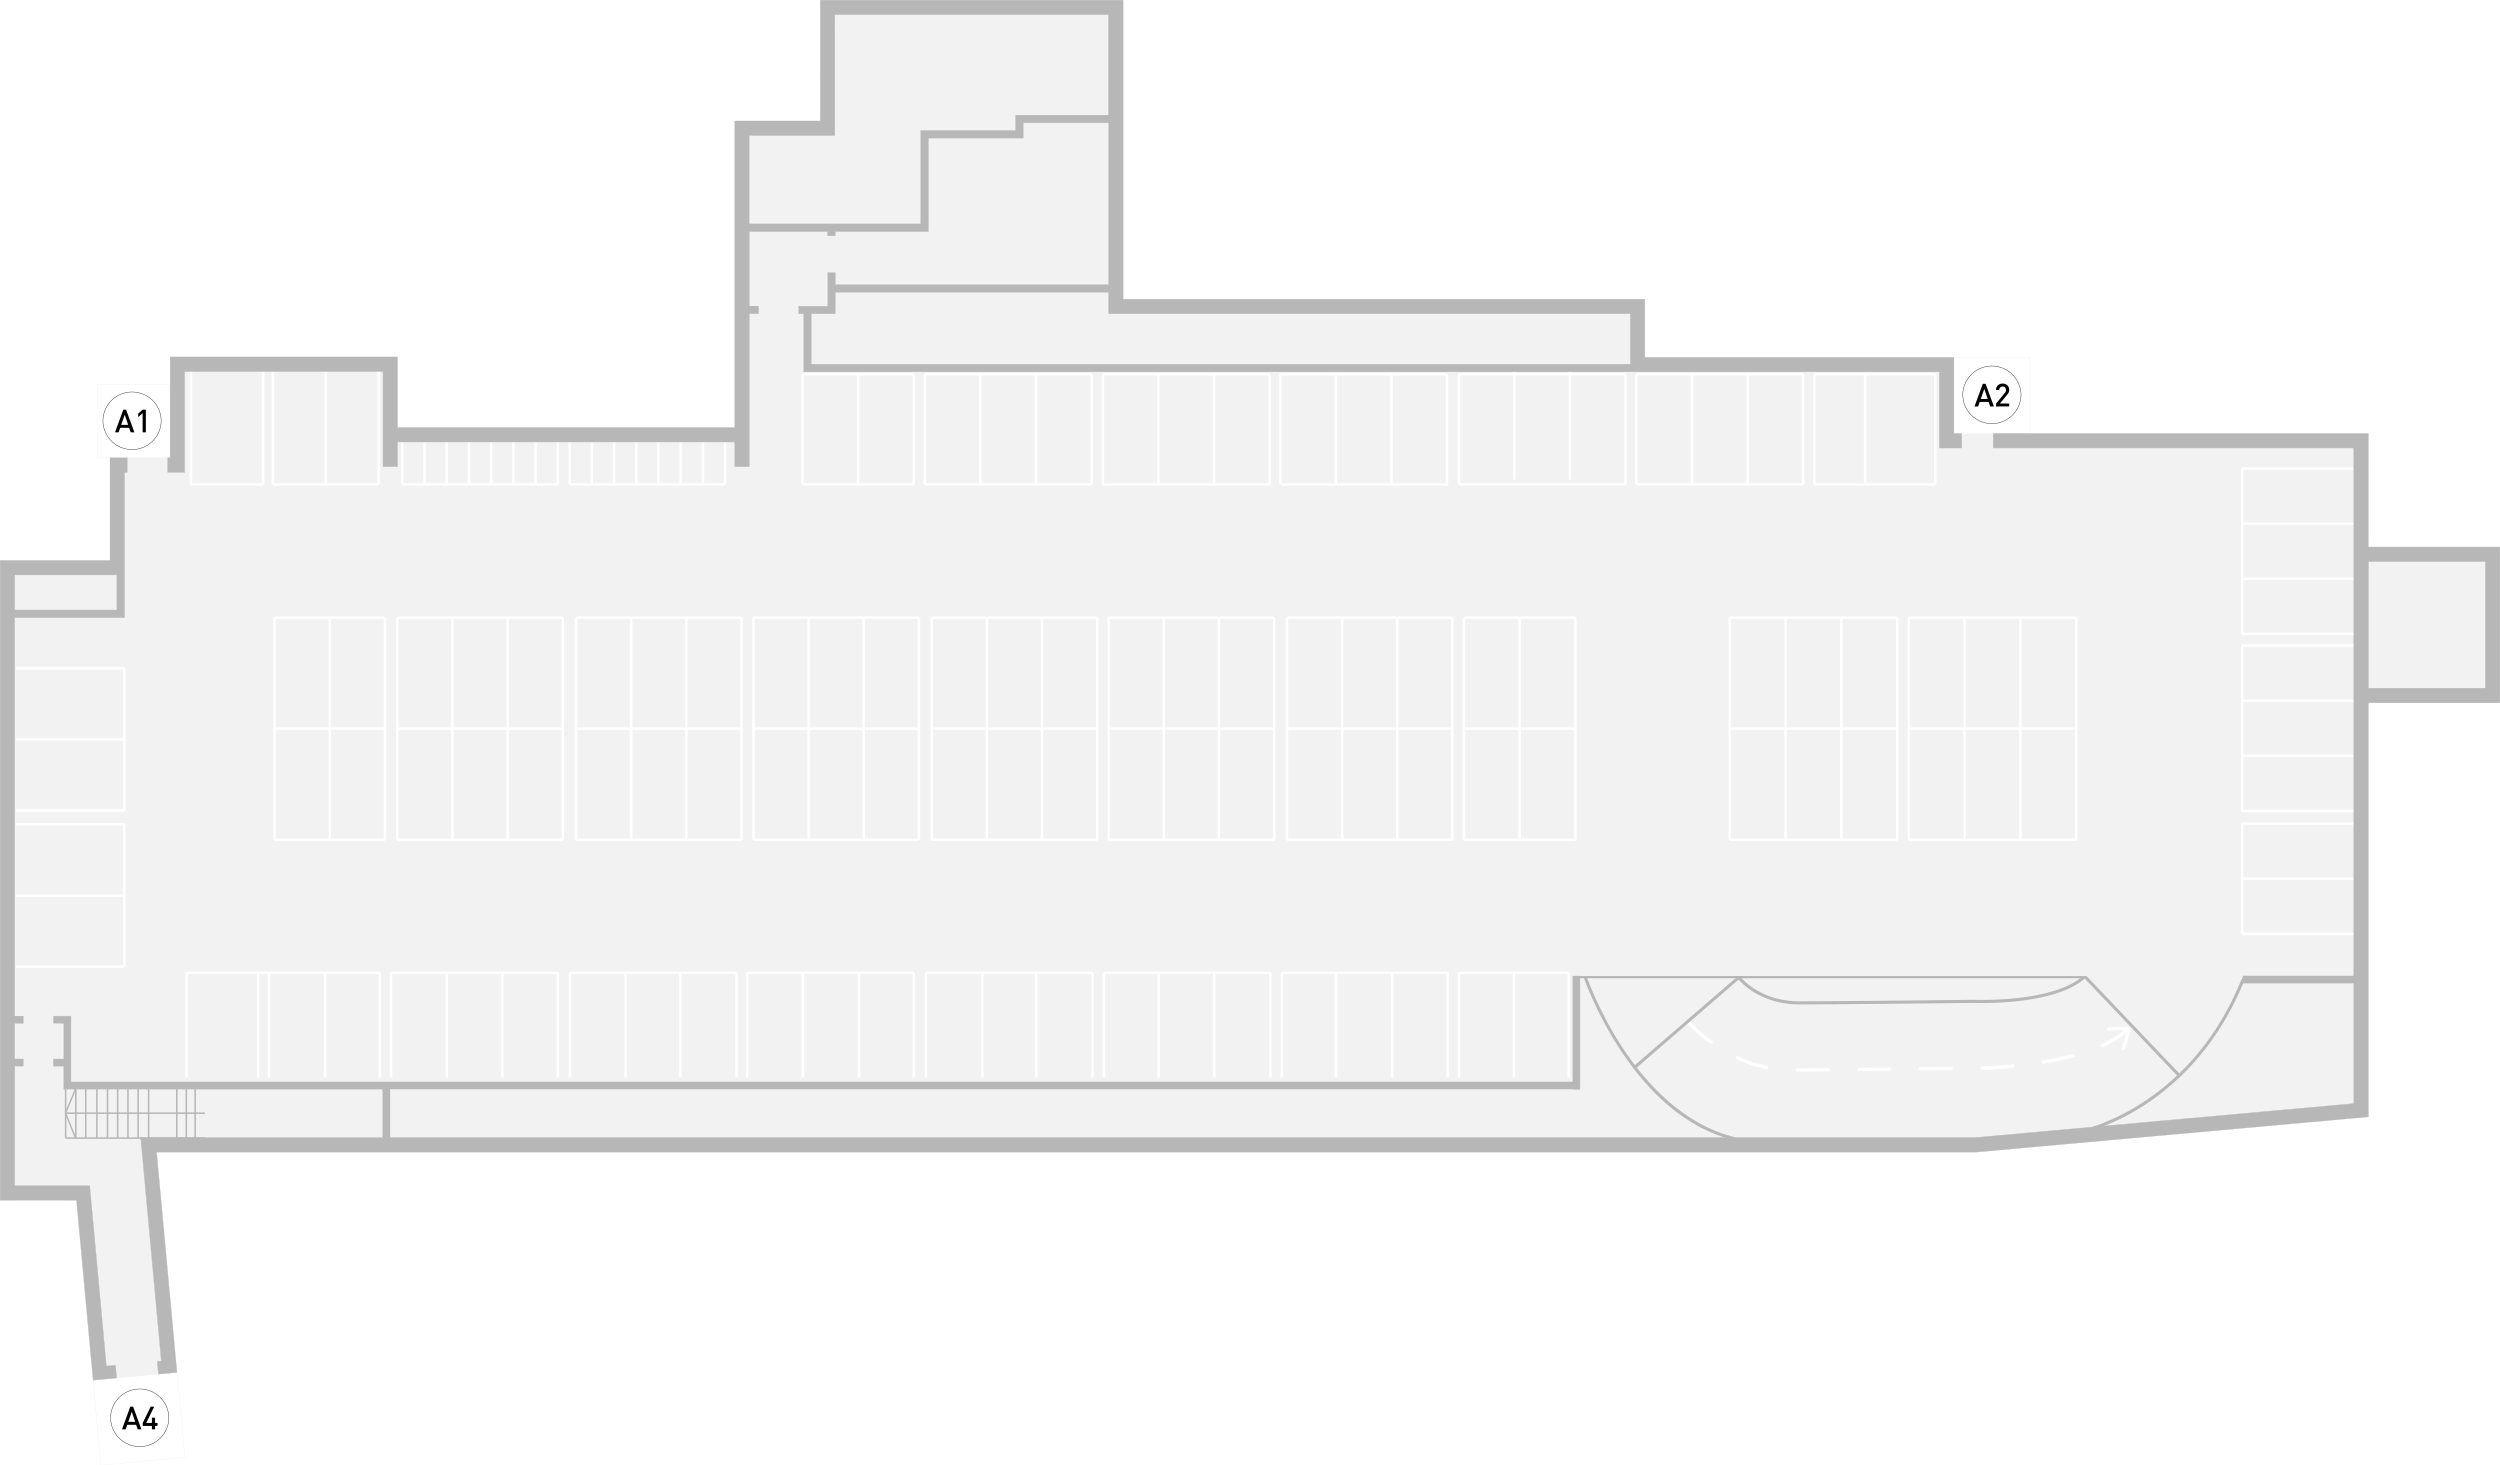 <svg id="Livello_1" data-name="Livello 1" xmlns="http://www.w3.org/2000/svg" xmlns:xlink="http://www.w3.org/1999/xlink" viewBox="0 0 5500 3223.84"><defs><pattern id="locale_tecnico-17_0000014501683" data-name="locale tecnico-17 0000014501683" width="40.2" height="40.2" patternTransform="translate(-21241.03 -8475.76) rotate(180) scale(0.48)" patternUnits="userSpaceOnUse" viewBox="0 0 40.2 40.2"><rect width="40.2" height="40.2" style="fill:none"/><rect width="40.2" height="40.2" style="fill:none"/><rect width="40.2" height="40.2" style="fill:none"/><rect width="40.2" height="40.2" style="fill:none"/><rect width="40.2" height="40.2" style="fill:none"/><rect width="40.2" height="40.2" style="fill:none"/><rect width="40.2" height="40.2" style="fill:none"/><rect width="40.2" height="40.2" style="fill:none"/><rect width="40.2" height="40.2" style="fill:none"/><rect x="37.4" y="36.6" width="42.3" height="40.9" style="fill:#f2f2f2"/><line x1="40.2" y1="40.2" x2="80.3" y2="80.4" style="fill:none;stroke:#ddd;stroke-linecap:square;stroke-linejoin:round;stroke-width:20px"/><rect x="-2.8" y="36.6" width="42.3" height="40.9" style="fill:#f2f2f2"/><line y1="40.2" x2="40.2" y2="80.4" style="fill:none;stroke:#ddd;stroke-linecap:square;stroke-linejoin:round;stroke-width:20px"/><line x1="-40.2" y1="40.2" y2="80.4" style="fill:none;stroke:#ddd;stroke-linecap:square;stroke-linejoin:round;stroke-width:20px"/><rect x="37.4" y="-3.5" width="42.3" height="40.9" style="fill:#f2f2f2"/><line x1="40.2" x2="80.3" y2="40.2" style="fill:none;stroke:#ddd;stroke-linecap:square;stroke-linejoin:round;stroke-width:20px"/><rect x="-2.8" y="-3.5" width="42.3" height="40.9" style="fill:#f2f2f2"/><line x2="40.2" y2="40.2" style="fill:none;stroke:#ddd;stroke-linecap:square;stroke-linejoin:round;stroke-width:20px"/><line x1="-40.2" y2="40.2" style="fill:none;stroke:#ddd;stroke-linecap:square;stroke-linejoin:round;stroke-width:20px"/><line x1="40.2" y1="-40.2" x2="80.3" style="fill:none;stroke:#ddd;stroke-linecap:square;stroke-linejoin:round;stroke-width:20px"/><line y1="-40.2" x2="40.2" style="fill:none;stroke:#ddd;stroke-linecap:square;stroke-linejoin:round;stroke-width:20px"/><line x1="-40.2" y1="-40.2" style="fill:none;stroke:#ddd;stroke-linecap:square;stroke-linejoin:round;stroke-width:20px"/></pattern><pattern id="locale_tecnico-19_0000006287763" data-name="locale tecnico-19 0000006287763" width="40.2" height="40.2" patternTransform="translate(-21162.76 -8551.04) rotate(180) scale(0.48)" patternUnits="userSpaceOnUse" viewBox="0 0 40.2 40.2"><rect width="40.2" height="40.2" style="fill:none"/><rect width="40.2" height="40.2" style="fill:none"/><rect width="40.2" height="40.2" style="fill:none"/><rect width="40.2" height="40.2" style="fill:none"/><rect width="40.2" height="40.2" style="fill:none"/><rect width="40.2" height="40.2" style="fill:none"/><rect width="40.2" height="40.2" style="fill:none"/><rect width="40.2" height="40.2" style="fill:none"/><rect width="40.2" height="40.2" style="fill:none"/><rect x="37.4" y="36.6" width="42.3" height="40.9" style="fill:#f2f2f2"/><line x1="40.2" y1="40.2" x2="80.3" y2="80.4" style="fill:none;stroke:#ddd;stroke-linecap:square;stroke-linejoin:round;stroke-width:20px"/><rect x="-2.8" y="36.6" width="42.3" height="40.9" style="fill:#f2f2f2"/><line y1="40.2" x2="40.2" y2="80.4" style="fill:none;stroke:#ddd;stroke-linecap:square;stroke-linejoin:round;stroke-width:20px"/><line x1="-40.2" y1="40.2" y2="80.4" style="fill:none;stroke:#ddd;stroke-linecap:square;stroke-linejoin:round;stroke-width:20px"/><rect x="37.4" y="-3.5" width="42.3" height="40.9" style="fill:#f2f2f2"/><line x1="40.2" x2="80.3" y2="40.2" style="fill:none;stroke:#ddd;stroke-linecap:square;stroke-linejoin:round;stroke-width:20px"/><rect x="-2.8" y="-3.5" width="42.3" height="40.9" style="fill:#f2f2f2"/><line x2="40.2" y2="40.2" style="fill:none;stroke:#ddd;stroke-linecap:square;stroke-linejoin:round;stroke-width:20px"/><line x1="-40.2" y2="40.2" style="fill:none;stroke:#ddd;stroke-linecap:square;stroke-linejoin:round;stroke-width:20px"/><line x1="40.2" y1="-40.2" x2="80.3" style="fill:none;stroke:#ddd;stroke-linecap:square;stroke-linejoin:round;stroke-width:20px"/><line y1="-40.2" x2="40.2" style="fill:none;stroke:#ddd;stroke-linecap:square;stroke-linejoin:round;stroke-width:20px"/><line x1="-40.2" y1="-40.2" style="fill:none;stroke:#ddd;stroke-linecap:square;stroke-linejoin:round;stroke-width:20px"/></pattern><pattern id="SVGID_1_" data-name="SVGID 1 " width="40.2" height="40.2" patternTransform="translate(-21241.03 -8123.55) rotate(180) scale(0.48)" patternUnits="userSpaceOnUse" viewBox="0 0 40.2 40.2"><rect width="40.2" height="40.2" style="fill:none"/><rect width="40.2" height="40.2" style="fill:none"/><rect width="40.2" height="40.2" style="fill:none"/><rect width="40.2" height="40.2" style="fill:none"/><rect width="40.2" height="40.2" style="fill:none"/><rect width="40.2" height="40.2" style="fill:none"/><rect width="40.2" height="40.2" style="fill:none"/><rect width="40.2" height="40.2" style="fill:none"/><rect width="40.2" height="40.2" style="fill:none"/><rect x="37.4" y="36.6" width="42.3" height="40.9" style="fill:#f2f2f2"/><line x1="40.2" y1="40.2" x2="80.3" y2="80.4" style="fill:none;stroke:#ddd;stroke-linecap:square;stroke-linejoin:round;stroke-width:20px"/><rect x="-2.8" y="36.6" width="42.3" height="40.9" style="fill:#f2f2f2"/><line y1="40.2" x2="40.2" y2="80.4" style="fill:none;stroke:#ddd;stroke-linecap:square;stroke-linejoin:round;stroke-width:20px"/><line x1="-40.2" y1="40.2" y2="80.4" style="fill:none;stroke:#ddd;stroke-linecap:square;stroke-linejoin:round;stroke-width:20px"/><rect x="37.4" y="-3.5" width="42.3" height="40.9" style="fill:#f2f2f2"/><line x1="40.2" x2="80.3" y2="40.2" style="fill:none;stroke:#ddd;stroke-linecap:square;stroke-linejoin:round;stroke-width:20px"/><rect x="-2.8" y="-3.5" width="42.3" height="40.9" style="fill:#f2f2f2"/><line x2="40.2" y2="40.2" style="fill:none;stroke:#ddd;stroke-linecap:square;stroke-linejoin:round;stroke-width:20px"/><line x1="-40.2" y2="40.2" style="fill:none;stroke:#ddd;stroke-linecap:square;stroke-linejoin:round;stroke-width:20px"/><line x1="40.2" y1="-40.2" x2="80.3" style="fill:none;stroke:#ddd;stroke-linecap:square;stroke-linejoin:round;stroke-width:20px"/><line y1="-40.2" x2="40.2" style="fill:none;stroke:#ddd;stroke-linecap:square;stroke-linejoin:round;stroke-width:20px"/><line x1="-40.2" y1="-40.2" style="fill:none;stroke:#ddd;stroke-linecap:square;stroke-linejoin:round;stroke-width:20px"/></pattern></defs><g id="P-floor-1"><g id="background"><polygon points="32.2 2640.4 168.2 2640.4 201.8 3004.5 202.2 3008.3 204.8 3036.3 236.5 3033.4 357.3 3022.2 389.2 3019.3 389.1 3018.6 386.6 2991.3 344.5 2534.6 440.1 2534.6 455.8 2534.6 1461.1 2534.6 3460 2534.6 3475.7 2534.6 4015.6 2534.6 4169.2 2534.6 4346.1 2534.2 5210.5 2456.1 5210.5 2409.7 5210.5 1546 5499.7 1546 5499.7 1204.8 5210.5 1204.8 5210.5 954.7 4298.5 954.7 4298.5 787.9 3617.6 787.9 3617.6 658.3 2470.9 658.3 2470.9 32.2 2470.9 0.3 2438.9 0.3 1836.7 0.3 1804.7 0.3 1804.7 32.2 1804.7 266.1 1650.4 266.1 1618.4 266.1 1618.4 298.1 1618.4 674.5 1618.4 690.2 1618.4 940.4 1461.1 940.4 873.7 940.4 873.7 823.6 873.7 785.9 836.9 785.9 735.5 785.9 374.3 785.9 374.3 1007 243.1 1007 243.1 1022.8 243.1 1234.9 32.2 1234.9 0.4 1234.9 0.4 1280.1 0.4 2235.3 0.4 2251.1 0.4 2329.7 0.4 2345.5 0.4 2608.5 0.4 2640.4 32.2 2640.4" style="fill:#f2f2f2"/></g><g id="rooms"><path id="senza_codice" data-name="senza codice" d="M32.3,2957.9V2700.5a2.8,2.8,0,0,1,2.8-2.8H137.7a2.8,2.8,0,0,1,2.8,2.8h0v44.9a2.8,2.8,0,0,0,2.8,2.8H839.5a2.8,2.8,0,0,1,2.8,2.8h0v101.2a2.8,2.8,0,0,1-2.8,2.8H312.6a2.8,2.8,0,0,0-2.8,2.8h0v.3l2.7,28.9,42.1,455.8.1,1a2.85,2.85,0,0,1-2.5,3h-.1l-117.7,10.9H234l-36.3-394a2.7,2.7,0,0,0-2.9-2.5h-.1l-1,.1v-.4H35.1A3.39,3.39,0,0,1,32.3,2957.9Z" transform="translate(0 -352.2)" style="fill:#f2f2f2"/><polygon id="locale_tecnico-17" data-name="locale tecnico-17" points="1784.7 801.3 1784.7 690.2 1820.9 690.2 1837.6 690.2 1837.6 673.5 1837.6 643 2438.9 643 2438.9 658.3 2438.9 674.5 2438.9 690.2 2470.9 690.2 3586.7 690.2 3586.7 785.9 3586.7 801.3 1784.7 801.3" style="fill:url(#locale_tecnico-17_0000014501683)"/><rect id="locale_tecnico-18" data-name="locale tecnico-18" x="32.8" y="1265.3" width="224.4" height="76.7" style="fill:url(#locale_tecnico-17_0000014501683)"/><polygon id="locale_tecnico-19" data-name="locale tecnico-19" points="1648.4 298.1 1648.4 492.5 2026 492.5 2026 287.2 2234 287.2 2234 253.8 2438.4 253.8 2438.4 32.7 1837.1 32.7 1837.1 298.1 1648.4 298.1" style="fill:url(#locale_tecnico-19_0000006287763)"/><rect id="locale_tecnico-20" data-name="locale tecnico-20" x="5210" y="1235.3" width="257.7" height="278.7" style="fill:url(#locale_tecnico-17_0000014501683)"/><polygon id="locale_tecnico-21" data-name="locale tecnico-21" points="858 2502.7 858 2396 1461.1 2396 3475.7 2396 3475.7 2502.7 1461.1 2502.7 858 2502.7" style="fill:url(#locale_tecnico-17_0000014501683)"/><g class="clickable" id="P--1-32" data-name="customclass P--1-32"><rect x="2043.1" y="304.3" width="396" height="322.4" style="fill:none"/></g><g class="clickable" id="P--1-30" data-name="customclass P--1-30"><rect x="1648.7" y="509.4" width="172.4" height="164.4" style="fill:#f2f2f2"/><path d="M1648.3,861.3h173.2v165H1648.3Zm172.5.6H1649v163.7h171.8Z" transform="translate(0 -352.2)" style="fill:#f2f2f2"/></g><g class="clickable" id="P--1-01" data-name="customclass P--1-01"><polygon id="_tracciato_2" data-name=" tracciato 2" points="32.2 2235.3 32.2 1359.2 240.2 1359.2 274.1 1359.2 274.1 1248.1 274.1 1039 383.9 1039 406.3 1039 406.3 1007 406.3 817 703.6 817 735.5 817 842.6 817 842.6 940.4 842.6 972.3 842.6 1026.6 874.6 1026.6 874.6 972.3 1461.1 972.3 1616.5 972.3 1616.5 1026.6 1648.4 1026.6 1648.4 972.3 1648.4 940.4 1648.4 690.2 1767.9 690.2 1767.9 690.2 1767.9 817.9 3614.8 817.9 4266.6 817.9 4266.6 973.7 4266.6 985.6 4298.5 985.6 5178.6 985.6 5178.6 2427.8 4350.8 2502.7 3475.7 2502.7 3475.7 2396 3475.7 2380.3 3460 2380.3 1461.1 2380.3 858 2380.3 842.3 2380.3 156.1 2380.3 156.1 2345.5 156.1 2329.7 156.1 2251.1 156.1 2235.3 140.4 2235.3 32.2 2235.3" style="fill:#f2f2f2"/></g><g class="clickable" data-building-code="A4" id="P1--1-A4--1" data-floor-code="-1"><rect x="212.7" y="3379.51" width="186" height="187.8" transform="translate(-319.54 -309.11) rotate(-5.3)" style="fill:none;stroke:#f2f2f2;stroke-miterlimit:9.999"/><path d="M307.3,3408a63.85,63.85,0,0,0-64,63.6v.1h0v.1a64.06,64.06,0,0,0,128.1.1v-.1a64,64,0,0,0-64.1-63.8" transform="translate(0 -352.2)" style="fill:#fff;stroke:#303030"/><path d="M302.9,3496.7l-3.4-10H279.8l-3.4,10h-8l18.3-49.9h6.1l18.3,49.9Zm-13-38.6-7.8,22.2h15.3Z" transform="translate(0 -352.2)"/><path d="M341.1,3489.2v7.5h-6.9v-7.5H314v-6.6l17.5-35.7h7.7l-17.5,35.7h12.5V3471h6.9v11.6h5.4v6.6Z" transform="translate(0 -352.2)"/></g><g class="clickable" data-building-code="A1" id="P1--1-A1--1" data-floor-code="-1"><rect x="214.2" y="845.5" width="159" height="160.5" style="fill:none;stroke:#f2f2f2;stroke-miterlimit:10"/><path d="M290.5,1214.6a63.85,63.85,0,0,0-64,63.6h0v.1a64.06,64.06,0,0,0,128.1.1v-.1a63.89,63.89,0,0,0-64.1-63.7" transform="translate(0 -352.2)" style="fill:#fff;stroke:#303030"/><path d="M287.5,1303.3l-3.4-10H264.4l-3.4,10h-8l18.3-49.8h6.1l18.3,49.8Zm-13.1-38.6-7.8,22.2h15.3Z" transform="translate(0 -352.2)"/><path d="M313.8,1303.3v-42.1l-9.7,8.6v-7.9l9.7-8.4h7.1v49.8Z" transform="translate(0 -352.2)"/></g><g class="clickable" data-building-code="A2" id="P1--1-A2--1" data-floor-code="-1"><rect x="4300" y="786.1" width="165.1" height="166.7" style="fill:none;stroke:#f2f2f2;stroke-miterlimit:10"/><path d="M4382.1,1157.5a63.85,63.85,0,0,0-64,63.6h0v.1a64.06,64.06,0,0,0,128.1.1v-.1a64.15,64.15,0,0,0-64.1-63.7" transform="translate(0 -352.2)" style="fill:#fff;stroke:#303030"/><path d="M4378.4,1246.4l-3.4-10h-19.7l-3.4,10h-8l18.3-49.8h6.1l18.3,49.8Zm-13-38.6-7.8,22.2H4373Z" transform="translate(0 -352.2)"/><path d="M4391.4,1246.4V1240l19.2-23.3a12.17,12.17,0,0,0,2-3.2,9.78,9.78,0,0,0-1.4-8.9,6.79,6.79,0,0,0-5.4-2,7.94,7.94,0,0,0-5.3,1.8c-1.4,1.2-2.1,3.1-2.1,5.8h-7.1a13.21,13.21,0,0,1,4.1-10.2,14,14,0,0,1,10.4-3.9,14.3,14.3,0,0,1,10.4,3.8,13.48,13.48,0,0,1,4,10.2,11.93,11.93,0,0,1-1,5.3,22.49,22.49,0,0,1-3.7,5.4l-15.6,19.1h20.3v6.4Z" transform="translate(0 -352.2)"/></g><g class="clickable" id="P--1-STAIR-B" data-name="customclass P--1-STAIR-B"><g id="scale"><rect x="142.7" y="2394.9" width="3.4" height="109.2" style="fill:#b7b7b7"/><rect x="144.8" y="2447.4" width="306.2" height="3.4" style="fill:#b7b7b7"/><rect x="144.8" y="2502.1" width="306.2" height="3.4" style="fill:#b7b7b7"/><rect x="427.7" y="2395.4" width="3.4" height="108.7" style="fill:#b7b7b7"/><rect x="408.2" y="2395.4" width="3.4" height="108.7" style="fill:#b7b7b7"/><rect x="387.2" y="2395.4" width="3.4" height="108.7" style="fill:#b7b7b7"/><rect x="325.3" y="2395.4" width="3.4" height="108.7" style="fill:#b7b7b7"/><rect x="302.2" y="2395.4" width="3.4" height="108.7" style="fill:#b7b7b7"/><rect x="279.8" y="2395.4" width="3.4" height="108.7" style="fill:#b7b7b7"/><rect x="257.1" y="2395.4" width="3.4" height="108.7" style="fill:#b7b7b7"/><rect x="186.9" y="2395.4" width="3.4" height="108.7" style="fill:#b7b7b7"/><rect x="165.1" y="2393.1" width="3.4" height="111.1" style="fill:#b7b7b7"/><polygon points="165.3 2393.7 168.4 2394.9 145.9 2449.1 167.9 2503.2 164.8 2504.5 142.4 2449.1 165.3 2393.7" style="fill:#b7b7b7"/><rect x="234.8" y="2395.4" width="3.4" height="108.7" style="fill:#b7b7b7"/><rect x="211.4" y="2395.4" width="3.4" height="108.7" style="fill:#b7b7b7"/></g><rect id="_tracciato_" data-name=" tracciato " x="31.9" y="2393.1" width="804" height="111.1" style="fill:none"/></g></g><g id="auto"><polygon points="3460 2502.7 3460 2396 1461.1 2396 858 2396 858 2502.7 1461.1 2502.7 3460 2502.7" style="fill:none"/><path d="M5178.6,2508.5l-241.6.9c-98.6,242.4-281.9,309.1-322.9,321.2l564.5-50.7Z" transform="translate(0 -352.2)" style="fill:url(#SVGID_1_)"/><path d="M3475.7,2748.2v106.7h334.9c-227.1-53.6-323.9-356-323.9-356h-13.3v233.5h2.4Z" transform="translate(0 -352.2)" style="fill:url(#SVGID_1_)"/><path d="M4587.8,2498.9c-67.2,61-247.3,56.2-247.3,56.2s-288.3,3.3-381.6,3.3-141.1-58.2-141.1-58.2Z" transform="translate(0 -352.2)" style="fill:url(#SVGID_1_)"/><path d="M3714.1,2596.5a4.11,4.11,0,0,1,2.9,1.3c.2.2,18,21.4,49.7,44.5a3.72,3.72,0,0,1-4.4,6h0c-32.5-23.6-50.2-44.9-51.1-45.8a3.67,3.67,0,0,1,.5-5.2h0A4.31,4.31,0,0,1,3714.1,2596.5Zm967.1,14.6a3.83,3.83,0,0,1,3.8,3.6,4,4,0,0,1-1,2.6c-12.7,14.3-31.9,27.2-56.9,38.5a3.73,3.73,0,0,1-3.3-6.7c.1,0,.1-.1.2-.1h0c24-10.8,42.3-23.2,54.4-36.6A3.41,3.41,0,0,1,4681.2,2611.1Zm-119.6,59.6a3.76,3.76,0,0,1,3.9,3.5h0a3.79,3.79,0,0,1-3,3.9c-20.2,5.4-42.5,10.1-66.5,14.2a3.73,3.73,0,0,1-4.2-3.2,3.82,3.82,0,0,1,2.9-4.2h0c23.7-4.1,45.9-8.8,65.9-14A3.55,3.55,0,0,1,4561.6,2670.7Zm-738.8,5.1a3.17,3.17,0,0,1,1.6.4,293.43,293.43,0,0,0,63.3,20.8,3.75,3.75,0,0,1,2.9,4.4h0v.1a3.75,3.75,0,0,1-4.4,2.9h-.1a302.68,302.68,0,0,1-64.9-21.3,3.81,3.81,0,0,1-2-4.8A3.62,3.62,0,0,1,3822.8,2675.8Zm605.4,18.2a3.71,3.71,0,1,1,.4,7.4c-32.8,3.4-55.4,4.2-55.6,4.2h0l-12.5.1a3.75,3.75,0,1,1-.1-7.5h0l12.4-.2c1.1-.1,23.3-.9,55.1-4.2Zm-135.6,5.2a3.76,3.76,0,0,1,3.7,3.7,3.69,3.69,0,0,1-3.7,3.7l-67.8.7h0a3.71,3.71,0,0,1,0-7.4c24.7-.3,47.7-.6,67.8-.7Zm-135.4,1.4a3.71,3.71,0,0,1,0,7.4l-67.8.6h0a3.76,3.76,0,0,1-3.7-3.7,3.69,3.69,0,0,1,3.7-3.7c22.6-.1,45.4-.4,67.8-.6Zm-135.4,1.3a3.71,3.71,0,0,1,.4,7.4h-.4c-25.7.2-48.5.4-67.8.6h0a3.69,3.69,0,0,1-3.7-3.7,3.63,3.63,0,0,1,3.7-3.7h0c19.3-.2,42.1-.4,67.8-.6Z" transform="translate(0 -352.2)" style="fill:#fff"/><path d="M4684.7,2610.3a3.84,3.84,0,0,1,3,1.5,3.31,3.31,0,0,1,.6,3.3l-13.5,44.6a3.7,3.7,0,0,1-7.1-2.1l11.9-39.6-40.1,1.7a3.71,3.71,0,1,1-.4-7.4h0l45.2-1.9Z" transform="translate(0 -352.2)" style="fill:#fff"/><rect x="3557.61" y="2598.53" width="305.41" height="6.7" transform="translate(-798.34 2706) rotate(-40.82)" style="fill:#b7b7b7"/><rect x="4688.5" y="2460.36" width="6.7" height="301.5" transform="translate(-506.57 3603.44) rotate(-43.6)" style="fill:#b7b7b7"/><rect x="3469.9" y="2147.3" width="1119.7" height="4.8" style="fill:#b7b7b7"/><path d="M3490.8,2501.2c.3.7,26.2,76.1,79.4,156.9,48.9,74.4,131.7,168.8,247.9,196.3l-1.6,6.6c-52.3-12.4-102.4-38.9-148.7-78.9-37-31.9-71.7-72.4-103.3-120.4-53.6-81.6-79.9-157.6-80.1-158.4Z" transform="translate(0 -352.2)" style="fill:#b7b7b7"/><path d="M4930.5,2508.6l6.3,2.6c-22.9,56.1-52.3,107.3-87.8,152a555.49,555.49,0,0,1-99.5,97.9c-67.5,51.3-127.3,71.4-144.1,76.4l-1.9-6.5c16.4-4.9,75.3-24.8,141.9-75.3C4826.7,2694.1,4888.9,2610.9,4930.5,2508.6Z" transform="translate(0 -352.2)" style="fill:#b7b7b7"/><path d="M3826.7,2498.5c.1.1,10.4,14.4,31.8,28.3,19.7,12.9,53.1,28.3,100.2,28.3,92.3,0,378.8-3.3,381.6-3.3h.2a725.2,725.2,0,0,0,96.6-3.8c68.2-7.4,118.5-24.3,145.4-48.6l4.5,5c-15.7,14.2-38.5,25.9-67.9,34.8-23.3,7-50.7,12.3-81.5,15.6a736.56,736.56,0,0,1-97.4,3.8c-6.5.1-289.9,3.3-381.6,3.3-49.1,0-83.8-16.1-104.3-29.6-22.3-14.7-32.9-29.4-33.3-29.9Z" transform="translate(0 -352.2)" style="fill:#b7b7b7"/></g><g id="linee-parcheggi"><rect x="3448.5" y="2140.3" width="5.5" height="230.3" style="fill:#fff"/><rect x="2820.2" y="2137.5" width="364.8" height="5.5" style="fill:#fff"/><rect x="2428.6" y="2137.5" width="366.5" height="5.5" style="fill:#fff"/><rect x="2037.1" y="2137.5" width="366.5" height="5.5" style="fill:#fff"/><rect x="1643.9" y="2137.5" width="366.5" height="5.5" style="fill:#fff"/><rect x="1254" y="2137.5" width="366.5" height="5.5" style="fill:#fff"/><rect x="860.9" y="2137.5" width="366.5" height="5.5" style="fill:#fff"/><rect x="410.5" y="2137.5" width="425.3" height="5.5" style="fill:#fff"/><rect x="3210.1" y="2137.5" width="241.2" height="5.5" style="fill:#fff"/><rect x="3327.9" y="2140.3" width="5.5" height="230.3" style="fill:#fff"/><rect x="3207.3" y="2140.3" width="5.5" height="230.3" style="fill:#fff"/><rect x="3182.2" y="2140.3" width="5.5" height="230.3" style="fill:#fff"/><rect x="3060.1" y="2140.3" width="5.5" height="230.3" style="fill:#fff"/><rect x="2936.4" y="2140.3" width="5.5" height="230.3" style="fill:#fff"/><rect x="2817.4" y="2140.3" width="5.5" height="230.3" style="fill:#fff"/><rect x="2792.3" y="2140.3" width="5.5" height="230.3" style="fill:#fff"/><rect x="2546.4" y="2140.3" width="5.5" height="230.3" style="fill:#fff"/><rect x="2425.8" y="2140.3" width="5.5" height="230.3" style="fill:#fff"/><rect x="2400.8" y="2140.3" width="5.5" height="230.3" style="fill:#fff"/><rect x="2277" y="2140.3" width="5.5" height="230.3" style="fill:#fff"/><rect x="2158.6" y="2140.3" width="5.5" height="230.3" style="fill:#fff"/><rect x="2034.3" y="2140.3" width="5.5" height="230.3" style="fill:#fff"/><rect x="2007.6" y="2140.3" width="5.5" height="230.3" style="fill:#fff"/><rect x="1887.1" y="2140.3" width="5.5" height="230.3" style="fill:#fff"/><rect x="1763.4" y="2140.3" width="5.5" height="230.3" style="fill:#fff"/><rect x="1641.1" y="2140.3" width="5.5" height="230.3" style="fill:#fff"/><rect x="1617.7" y="2140.3" width="5.5" height="230.3" style="fill:#fff"/><rect x="1494" y="2140.3" width="5.5" height="230.3" style="fill:#fff"/><rect x="1373.4" y="2140.3" width="5.5" height="230.3" style="fill:#fff"/><rect x="1251.2" y="2140.3" width="5.5" height="230.3" style="fill:#fff"/><rect x="1224.6" y="2140.3" width="5.5" height="230.3" style="fill:#fff"/><rect x="1102.4" y="2140.3" width="5.5" height="230.3" style="fill:#fff"/><rect x="980.3" y="2140.3" width="5.5" height="230.3" style="fill:#fff"/><rect x="857.5" y="2140.3" width="5.5" height="230.3" style="fill:#fff"/><rect x="833" y="2140.3" width="5.5" height="230.3" style="fill:#fff"/><rect x="712.5" y="2140.3" width="5.5" height="230.3" style="fill:#fff"/><rect x="588.8" y="2140.3" width="5.5" height="230.3" style="fill:#fff"/><rect x="565.2" y="2140.3" width="5.5" height="230.3" style="fill:#fff"/><rect x="407.8" y="2140.3" width="5.5" height="230.3" style="fill:#fff"/><rect x="34.6" y="2123.9" width="239" height="5.5" style="fill:#fff"/><rect x="270.9" y="1813.7" width="5.5" height="313" style="fill:#fff"/><rect x="34.6" y="1967.4" width="239" height="5.5" style="fill:#fff"/><rect x="34.6" y="1810.9" width="239" height="5.5" style="fill:#fff"/><rect x="34.6" y="1780.2" width="239" height="5.5" style="fill:#fff"/><rect x="270.9" y="1470.1" width="5.5" height="312.9" style="fill:#fff"/><rect x="34.6" y="1623.8" width="239" height="5.5" style="fill:#fff"/><rect x="34.6" y="1467.3" width="239" height="5.5" style="fill:#fff"/><rect x="417.4" y="809.3" width="5.5" height="256.3" style="fill:#fff"/><rect x="576.3" y="809.3" width="5.5" height="256.3" style="fill:#fff"/><rect x="597.5" y="809.3" width="5.5" height="256.3" style="fill:#fff"/><rect x="713.9" y="809.3" width="5.5" height="256.3" style="fill:#fff"/><rect x="830.2" y="809.3" width="5.5" height="256.3" style="fill:#fff"/><rect x="931.2" y="964.9" width="5.5" height="100.7" style="fill:#fff"/><rect x="882.2" y="964.9" width="5.5" height="100.7" style="fill:#fff"/><rect x="980" y="964.9" width="5.5" height="100.7" style="fill:#fff"/><rect x="1028.9" y="964.9" width="5.5" height="100.7" style="fill:#fff"/><rect x="1077.8" y="964.9" width="5.5" height="100.7" style="fill:#fff"/><rect x="1126.7" y="964.9" width="5.5" height="100.7" style="fill:#fff"/><rect x="1175.5" y="964.9" width="5.5" height="100.7" style="fill:#fff"/><rect x="1224.4" y="964.9" width="5.5" height="100.7" style="fill:#fff"/><rect x="885" y="1062.9" width="342.2" height="5.5" style="fill:#fff"/><rect x="1299.3" y="964.9" width="5.5" height="100.7" style="fill:#fff"/><rect x="1250.4" y="964.9" width="5.5" height="100.7" style="fill:#fff"/><rect x="1348.1" y="964.9" width="5.5" height="100.7" style="fill:#fff"/><rect x="1397.1" y="964.9" width="5.5" height="100.7" style="fill:#fff"/><rect x="1445.9" y="964.9" width="5.5" height="100.7" style="fill:#fff"/><rect x="1494.8" y="964.9" width="5.5" height="100.7" style="fill:#fff"/><rect x="1543.8" y="964.9" width="5.5" height="100.7" style="fill:#fff"/><rect x="1592.6" y="964.9" width="5.5" height="100.7" style="fill:#fff"/><rect x="1765.6" y="1062.9" width="244.6" height="5.5" style="fill:#fff"/><rect x="2034.7" y="1062.9" width="366.8" height="5.5" style="fill:#fff"/><rect x="2034.7" y="820.6" width="366.8" height="5.5" style="fill:#fff"/><rect x="1765.6" y="820.6" width="244.6" height="5.5" style="fill:#fff"/><rect x="1762.8" y="823.3" width="5.5" height="242.3" style="fill:#fff"/><rect x="1885.1" y="823.3" width="5.5" height="242.3" style="fill:#fff"/><rect x="2007.4" y="823.3" width="5.5" height="242.3" style="fill:#fff"/><rect x="2031.9" y="823.3" width="5.5" height="242.3" style="fill:#fff"/><rect x="2154.2" y="823.3" width="5.5" height="242.3" style="fill:#fff"/><rect x="2276.4" y="823.3" width="5.5" height="242.3" style="fill:#fff"/><rect x="2398.7" y="823.3" width="5.5" height="242.3" style="fill:#fff"/><rect x="2426.4" y="1062.9" width="366.8" height="5.5" style="fill:#fff"/><rect x="2818.6" y="1062.9" width="366.8" height="5.5" style="fill:#fff"/><rect x="3209.4" y="1062.9" width="366.8" height="5.5" style="fill:#fff"/><rect x="3600.2" y="1062.9" width="366.7" height="5.5" style="fill:#fff"/><rect x="3991.9" y="1062.9" width="265.7" height="5.5" style="fill:#fff"/><rect x="4932.7" y="1027.9" width="248.1" height="5.5" style="fill:#fff"/><rect x="4932.7" y="1149.2" width="248.1" height="5.5" style="fill:#fff"/><rect x="4932.7" y="1270.6" width="248.1" height="5.5" style="fill:#fff"/><rect x="4932.7" y="1391.9" width="248.1" height="5.5" style="fill:#fff"/><rect x="4932.7" y="1417.5" width="248.1" height="5.5" style="fill:#fff"/><rect x="4932.7" y="1538.8" width="248.1" height="5.5" style="fill:#fff"/><rect x="4932.7" y="1660.1" width="248.1" height="5.5" style="fill:#fff"/><rect x="4932.7" y="1781.5" width="248.1" height="5.5" style="fill:#fff"/><rect x="4932.7" y="1808.9" width="248.1" height="5.5" style="fill:#fff"/><rect x="4932.7" y="1930.3" width="248.1" height="5.5" style="fill:#fff"/><rect x="4932.7" y="2051.8" width="248.1" height="5.5" style="fill:#fff"/><rect x="4930" y="1030.7" width="5.5" height="364" style="fill:#fff"/><rect x="4930" y="1420.3" width="5.5" height="364" style="fill:#fff"/><rect x="4565.1" y="1358.8" width="5.5" height="488.7" style="fill:#fff"/><rect x="4442.3" y="1358.8" width="5.5" height="488.7" style="fill:#fff"/><rect x="4199.4" y="1600.4" width="368.5" height="5.5" style="fill:#fff"/><rect x="4199.4" y="1356.1" width="368.5" height="5.5" style="fill:#fff"/><rect x="4199.4" y="1844.8" width="368.5" height="5.5" style="fill:#fff"/><rect x="3805.3" y="1844.8" width="368.5" height="5.5" style="fill:#fff"/><rect x="3220.7" y="1844.8" width="245.2" height="5.5" style="fill:#fff"/><rect x="2831.3" y="1844.8" width="364" height="5.5" style="fill:#fff"/><rect x="2831.3" y="1600.4" width="364" height="5.5" style="fill:#fff"/><rect x="2831.3" y="1356.1" width="364" height="5.5" style="fill:#fff"/><rect x="3220.7" y="1600.4" width="245.2" height="5.5" style="fill:#fff"/><rect x="3220.7" y="1356.1" width="245.2" height="5.5" style="fill:#fff"/><rect x="3805.3" y="1600.4" width="368.5" height="5.5" style="fill:#fff"/><rect x="3805.3" y="1356.1" width="368.5" height="5.5" style="fill:#fff"/><rect x="4319.4" y="1358.8" width="5.5" height="488.7" style="fill:#fff"/><rect x="4196.6" y="1358.8" width="5.5" height="488.7" style="fill:#fff"/><rect x="4171.1" y="1358.8" width="5.5" height="488.7" style="fill:#fff"/><rect x="4048.2" y="1358.8" width="5.5" height="488.7" style="fill:#fff"/><rect x="3925.4" y="1358.8" width="5.5" height="488.7" style="fill:#fff"/><rect x="3802.6" y="1358.8" width="5.5" height="488.7" style="fill:#fff"/><rect x="3463.1" y="1358.8" width="5.5" height="488.7" style="fill:#fff"/><rect x="3340.5" y="1358.8" width="5.5" height="488.7" style="fill:#fff"/><rect x="3217.9" y="1358.8" width="5.5" height="488.7" style="fill:#fff"/><rect x="3192.6" y="1358.8" width="5.5" height="488.7" style="fill:#fff"/><rect x="3071.2" y="1358.8" width="5.5" height="488.7" style="fill:#fff"/><rect x="2949.9" y="1358.8" width="5.5" height="488.7" style="fill:#fff"/><rect x="2828.6" y="1358.8" width="5.5" height="488.7" style="fill:#fff"/><rect x="2439.2" y="1844.8" width="364" height="5.5" style="fill:#fff"/><rect x="2439.2" y="1600.4" width="364" height="5.5" style="fill:#fff"/><rect x="2439.2" y="1356.1" width="364" height="5.5" style="fill:#fff"/><rect x="2800.4" y="1358.8" width="5.5" height="488.7" style="fill:#fff"/><rect x="2679" y="1358.8" width="5.5" height="488.7" style="fill:#fff"/><rect x="2557.7" y="1358.8" width="5.5" height="488.7" style="fill:#fff"/><rect x="2436.4" y="1358.8" width="5.5" height="488.7" style="fill:#fff"/><rect x="2049.8" y="1844.8" width="364" height="5.5" style="fill:#fff"/><rect x="2049.8" y="1600.4" width="364" height="5.5" style="fill:#fff"/><rect x="2049.8" y="1356.1" width="364" height="5.5" style="fill:#fff"/><rect x="2411" y="1358.8" width="5.5" height="488.7" style="fill:#fff"/><rect x="2289.7" y="1358.8" width="5.5" height="488.7" style="fill:#fff"/><rect x="2168.3" y="1358.8" width="5.5" height="488.7" style="fill:#fff"/><rect x="2047" y="1358.8" width="5.5" height="488.7" style="fill:#fff"/><rect x="1657.6" y="1844.8" width="364" height="5.5" style="fill:#fff"/><rect x="1657.6" y="1600.4" width="364" height="5.5" style="fill:#fff"/><rect x="1657.6" y="1356.1" width="364" height="5.5" style="fill:#fff"/><rect x="2018.8" y="1358.8" width="5.5" height="488.7" style="fill:#fff"/><rect x="1897.5" y="1358.8" width="5.5" height="488.7" style="fill:#fff"/><rect x="1776.2" y="1358.8" width="5.5" height="488.7" style="fill:#fff"/><rect x="1654.8" y="1358.8" width="5.5" height="488.7" style="fill:#fff"/><rect x="1267.3" y="1844.8" width="364" height="5.5" style="fill:#fff"/><rect x="1267.3" y="1600.4" width="364" height="5.5" style="fill:#fff"/><rect x="1267.3" y="1356.1" width="364" height="5.5" style="fill:#fff"/><rect x="1628.5" y="1358.8" width="5.5" height="488.7" style="fill:#fff"/><rect x="1507.2" y="1358.8" width="5.5" height="488.7" style="fill:#fff"/><rect x="1385.9" y="1358.8" width="5.5" height="488.7" style="fill:#fff"/><rect x="1264.5" y="1358.8" width="5.5" height="488.7" style="fill:#fff"/><rect x="874.1" y="1844.8" width="364.1" height="5.5" style="fill:#fff"/><rect x="874.1" y="1600.4" width="364.1" height="5.5" style="fill:#fff"/><rect x="874.1" y="1356.1" width="364.1" height="5.5" style="fill:#fff"/><rect x="1235.4" y="1358.8" width="5.5" height="488.7" style="fill:#fff"/><rect x="1114" y="1358.8" width="5.5" height="488.7" style="fill:#fff"/><rect x="992.7" y="1358.8" width="5.5" height="488.7" style="fill:#fff"/><rect x="871.3" y="1358.8" width="5.5" height="488.7" style="fill:#fff"/><rect x="604.2" y="1844.8" width="242.7" height="5.5" style="fill:#fff"/><rect x="604.2" y="1600.4" width="242.7" height="5.5" style="fill:#fff"/><rect x="604.2" y="1356.1" width="242.7" height="5.5" style="fill:#fff"/><rect x="844.1" y="1358.8" width="5.5" height="488.7" style="fill:#fff"/><rect x="722.8" y="1358.8" width="5.5" height="488.7" style="fill:#fff"/><rect x="601.4" y="1358.8" width="5.5" height="488.7" style="fill:#fff"/><rect x="4930" y="1811.6" width="5.5" height="243" style="fill:#fff"/><rect x="3991.9" y="820.6" width="265.7" height="5.5" style="fill:#fff"/><rect x="3600.2" y="820.6" width="366.7" height="5.5" style="fill:#fff"/><rect x="3209.4" y="820.6" width="366.8" height="5.5" style="fill:#fff"/><rect x="2816.7" y="820.6" width="366.8" height="5.5" style="fill:#fff"/><rect x="2426.4" y="820.6" width="366.8" height="5.5" style="fill:#fff"/><rect x="2814" y="823.3" width="5.5" height="242.3" style="fill:#fff"/><rect x="2790.4" y="824.9" width="5.5" height="242.3" style="fill:#fff"/><rect x="2423.7" y="823.3" width="5.5" height="242.3" style="fill:#fff"/><rect x="2545.9" y="823.3" width="5.5" height="242.3" style="fill:#fff"/><rect x="2668.1" y="824.9" width="5.5" height="242.3" style="fill:#fff"/><rect x="2936.2" y="823.3" width="5.5" height="242.3" style="fill:#fff"/><rect x="3058.4" y="823.3" width="5.5" height="242.3" style="fill:#fff"/><rect x="3180.7" y="823.3" width="5.5" height="242.3" style="fill:#fff"/><rect x="3206.6" y="823.3" width="5.5" height="242.3" style="fill:#fff"/><rect x="3328.9" y="812.9" width="5.5" height="242.3" style="fill:#fff"/><rect x="3451.1" y="812.9" width="5.5" height="242.3" style="fill:#fff"/><rect x="3573.3" y="823.3" width="5.5" height="242.3" style="fill:#fff"/><rect x="3597.4" y="823.3" width="5.5" height="242.3" style="fill:#fff"/><rect x="3719.6" y="823.3" width="5.5" height="242.3" style="fill:#fff"/><rect x="3841.9" y="823.3" width="5.5" height="242.3" style="fill:#fff"/><rect x="3964.1" y="823.3" width="5.5" height="242.3" style="fill:#fff"/><rect x="3989.1" y="823.3" width="5.5" height="242.3" style="fill:#fff"/><rect x="4100.5" y="823.3" width="5.5" height="242.3" style="fill:#fff"/><rect x="4254.8" y="823.3" width="5.5" height="242.3" style="fill:#fff"/><rect x="1253.2" y="1062.9" width="342.2" height="5.5" style="fill:#fff"/><rect x="600.3" y="1062.9" width="232.6" height="5.5" style="fill:#fff"/><rect x="420.2" y="1062.9" width="158.9" height="5.5" style="fill:#fff"/><rect x="48.4" y="1780.2" width="225.2" height="5.5" style="fill:#fff"/><rect x="2668.6" y="2140.3" width="5.5" height="230.3" style="fill:#fff"/></g><g id="walls"><path d="M32.3,2992.6h136l33.6,364.1.4,3.8,2.6,28,31.8-3,19.9-1.9-2.7-28-19.6,1.9h-.4l-36.6-396.9-3.9.4v-.4H32.3v-263h19v-15.7H32.2v-78.6h19v-15.7h-19V1710.9H274V1391.3h6v-31.9H242v225.9H.4V2992.8H32.3ZM242.1,1617.1h15v77.2H32.3v-77.2Z" transform="translate(0 -352.2)" style="fill:#b7b7b7"/><path d="M241.8,1359h38.6v32.6h-6v319.7H32.6v876.1H51.7v16.4H32.6v77.9H51.7V2698H32.6v262.4H193.9v.4l3.8-.4,36.6,396.9h0l19.9-1.8,2.7,28.7-20.3,1.8-32.1,3-36.6-396H0V1584.7H241.8Zm37.9.6H242.5v225.9H.6V2992.3H168.4v.3l36.5,395.6,51-4.7-2.6-27.3-19.9,1.9v-.4L197,2961l-3.9.4v-.4H31.9V2697.3H51v-15.1H32V2603H51v-15.1H32V1710.5H273.7V1390.8h6ZM31.9,1616.7H257.5v77.8H31.9Zm224.9.6H32.6v76.5H256.8Z" transform="translate(0 -352.2)" style="fill:#b7b7b7"/><path d="M4345.1,2854.9H858V2748.2H3475.7v-15.7H156.1V2587.7H117.5v15.7h22.9v78.7H117.5v15.7h22.9v50.5H842.2V2855H309.8v2.9l2.7,29,42.1,455.8.4,3.8-9.1.8,2.6,28,9-.8,31.8-2.9-.1-.6-2.5-27.3L344.5,2887h4002l832.1-74.8,31.9-2.9v-911h289.2V1555.6H5210.4V1305.8H4385.1v31.9h793.3V2780ZM5467.8,1587.5v278.8H5210.5V1587.5Z" transform="translate(0 -352.2)" style="fill:#b7b7b7"/><path d="M4384.9,1305.6h825.9v249.7H5500v343.2H5210.8v911l-32.2,2.9-832.1,74.8H344.9L387,3343.5l2.7,28.3h-.4l-41.2,3.8-2.7-28.7,9.1-.8-.4-3.4-42-455.8-2.7-29v-3.3H841.8v-106H140V2698H117.2v-16.4h22.9v-78H117.3v-16.4h39.2v144.9H3476v16.4H858.3v106H4345l833.1-74.8V1338.2H4384.8v-32.6Zm825.2.6H4385.6v31.2h793.2V2780.3h-.3L4345,2855.2H857.6V2747.8H3475.3v-15H155.7V2587.9H117.8V2603h22.9v79.3H117.8v15.1h22.9v50.5H842.6v107.5H310.1v2.6l2.7,29,42,455.8.4,4.1-9.1.8,2.6,27.3,40.2-3.7v-.3l-2.5-27.3-42.1-457H4346.6l832-74.8,31.6-2.9V1897.8h289.2V1555.9H5210.3Zm0,280.9H5468v279.4H5210.1Zm257.4.7H5210.9v278h256.6Z" transform="translate(0 -352.2)" style="fill:#b7b7b7"/><path d="M406.3,1390.2V1169.1H842.7v209.6h31.9v-54.3h741.9v54.3h31.9V1042.3h20.5v-16.7h-20.5V861.4H1821v9.5h16.6v-9.5h204.9V656h208.7V622.2h187.7V978.6H1837.5V951.9H1821v73.9h-63.9v16.6h11v127.7H4266.6v167.7h49.1v-31.9h-17.2V1138.2H3618.6V1010.5H2470.9v-658H1804.8V618.4H1616.6v674.3h-742V1137.3H374.4v222h-5.5v31.9h37.5l-.1-1Zm3180.4-347.8v111H1784.8v-111h52.8V995.2h601.3v47.2Zm-1782-392.2h31.9V384.4h602.2V605.5H2234.4v33.9H2025.7V844.7H1648.3V650.3Z" transform="translate(0 -352.2)" style="fill:#b7b7b7"/><path d="M1804.3,352.2h666.8v658H3618.9v127.7h679.9v167.7H4316v32.6h-49.8V1170.5H1767.7V1042.8h-11v-17.4h63.9V951.5H1838v26.7h600.6V622.6H2251.4v33.8H2042.7V861.8H1837.9v9.5h-17.4v-9.5H1648.7v163.7h20.5v17.4h-20.5v336.4h-32.6V1325H874.8v54.3H842.2V1169.7H406.5v222H368.4V1359H374V1137H874.8v155.3h741.3V618h188.1Zm666.2.6H1805.1V618.7H1616.9v674.2H874.2V1137.5H374.7v222h-5.5v31.2h36.7v-222H843v209.7h31.2v-54.3h742.6v54.3H1648V1042h20.5v-16H1648V861h173.2v9.5h16V861H2042V655.6h208.7V621.8h188.4V978.9h-602V952.2h-16V1026h-63.9v16h11v127.7H4266.7v167.7h48.4v-31.2H4298V1138.4H3618V1010.7H2470.5Zm-634.2,31.3h603V605.8H2234.9v33.8H2026.2V845h-378V649.9h188.2Zm602.2.7H1836.9V650.6H1648.7V844.4h376.7V639h208.7V605.2h204.4ZM1837.2,995h602v47.2H3587v111.7H1784.4V1042.2h52.9Zm601.3.6H1838v47.2h-52.9v110.3H3586.4V1042.7H2438.5Z" transform="translate(0 -352.2)" style="fill:#b7b7b7"/><rect x="3460.2" y="2147.3" width="15.7" height="249" style="fill:#b7b7b7"/><path d="M3459.9,2499.1h16.4v249.6h-16.4Zm15.7.7h-15v248.3h15Z" transform="translate(0 -352.2)" style="fill:#b7b7b7"/><polygon points="4929.1 2162.9 5183.9 2162.9 5183.9 2147.1 4935 2147.1 4929.1 2162.9" style="fill:#b7b7b7"/><path d="M4934.8,2499h249.5v16.4H4928.7Zm248.7.6H4935.1l-5.5,15h254Z" transform="translate(0 -352.2)" style="fill:#b7b7b7"/></g></g></svg>